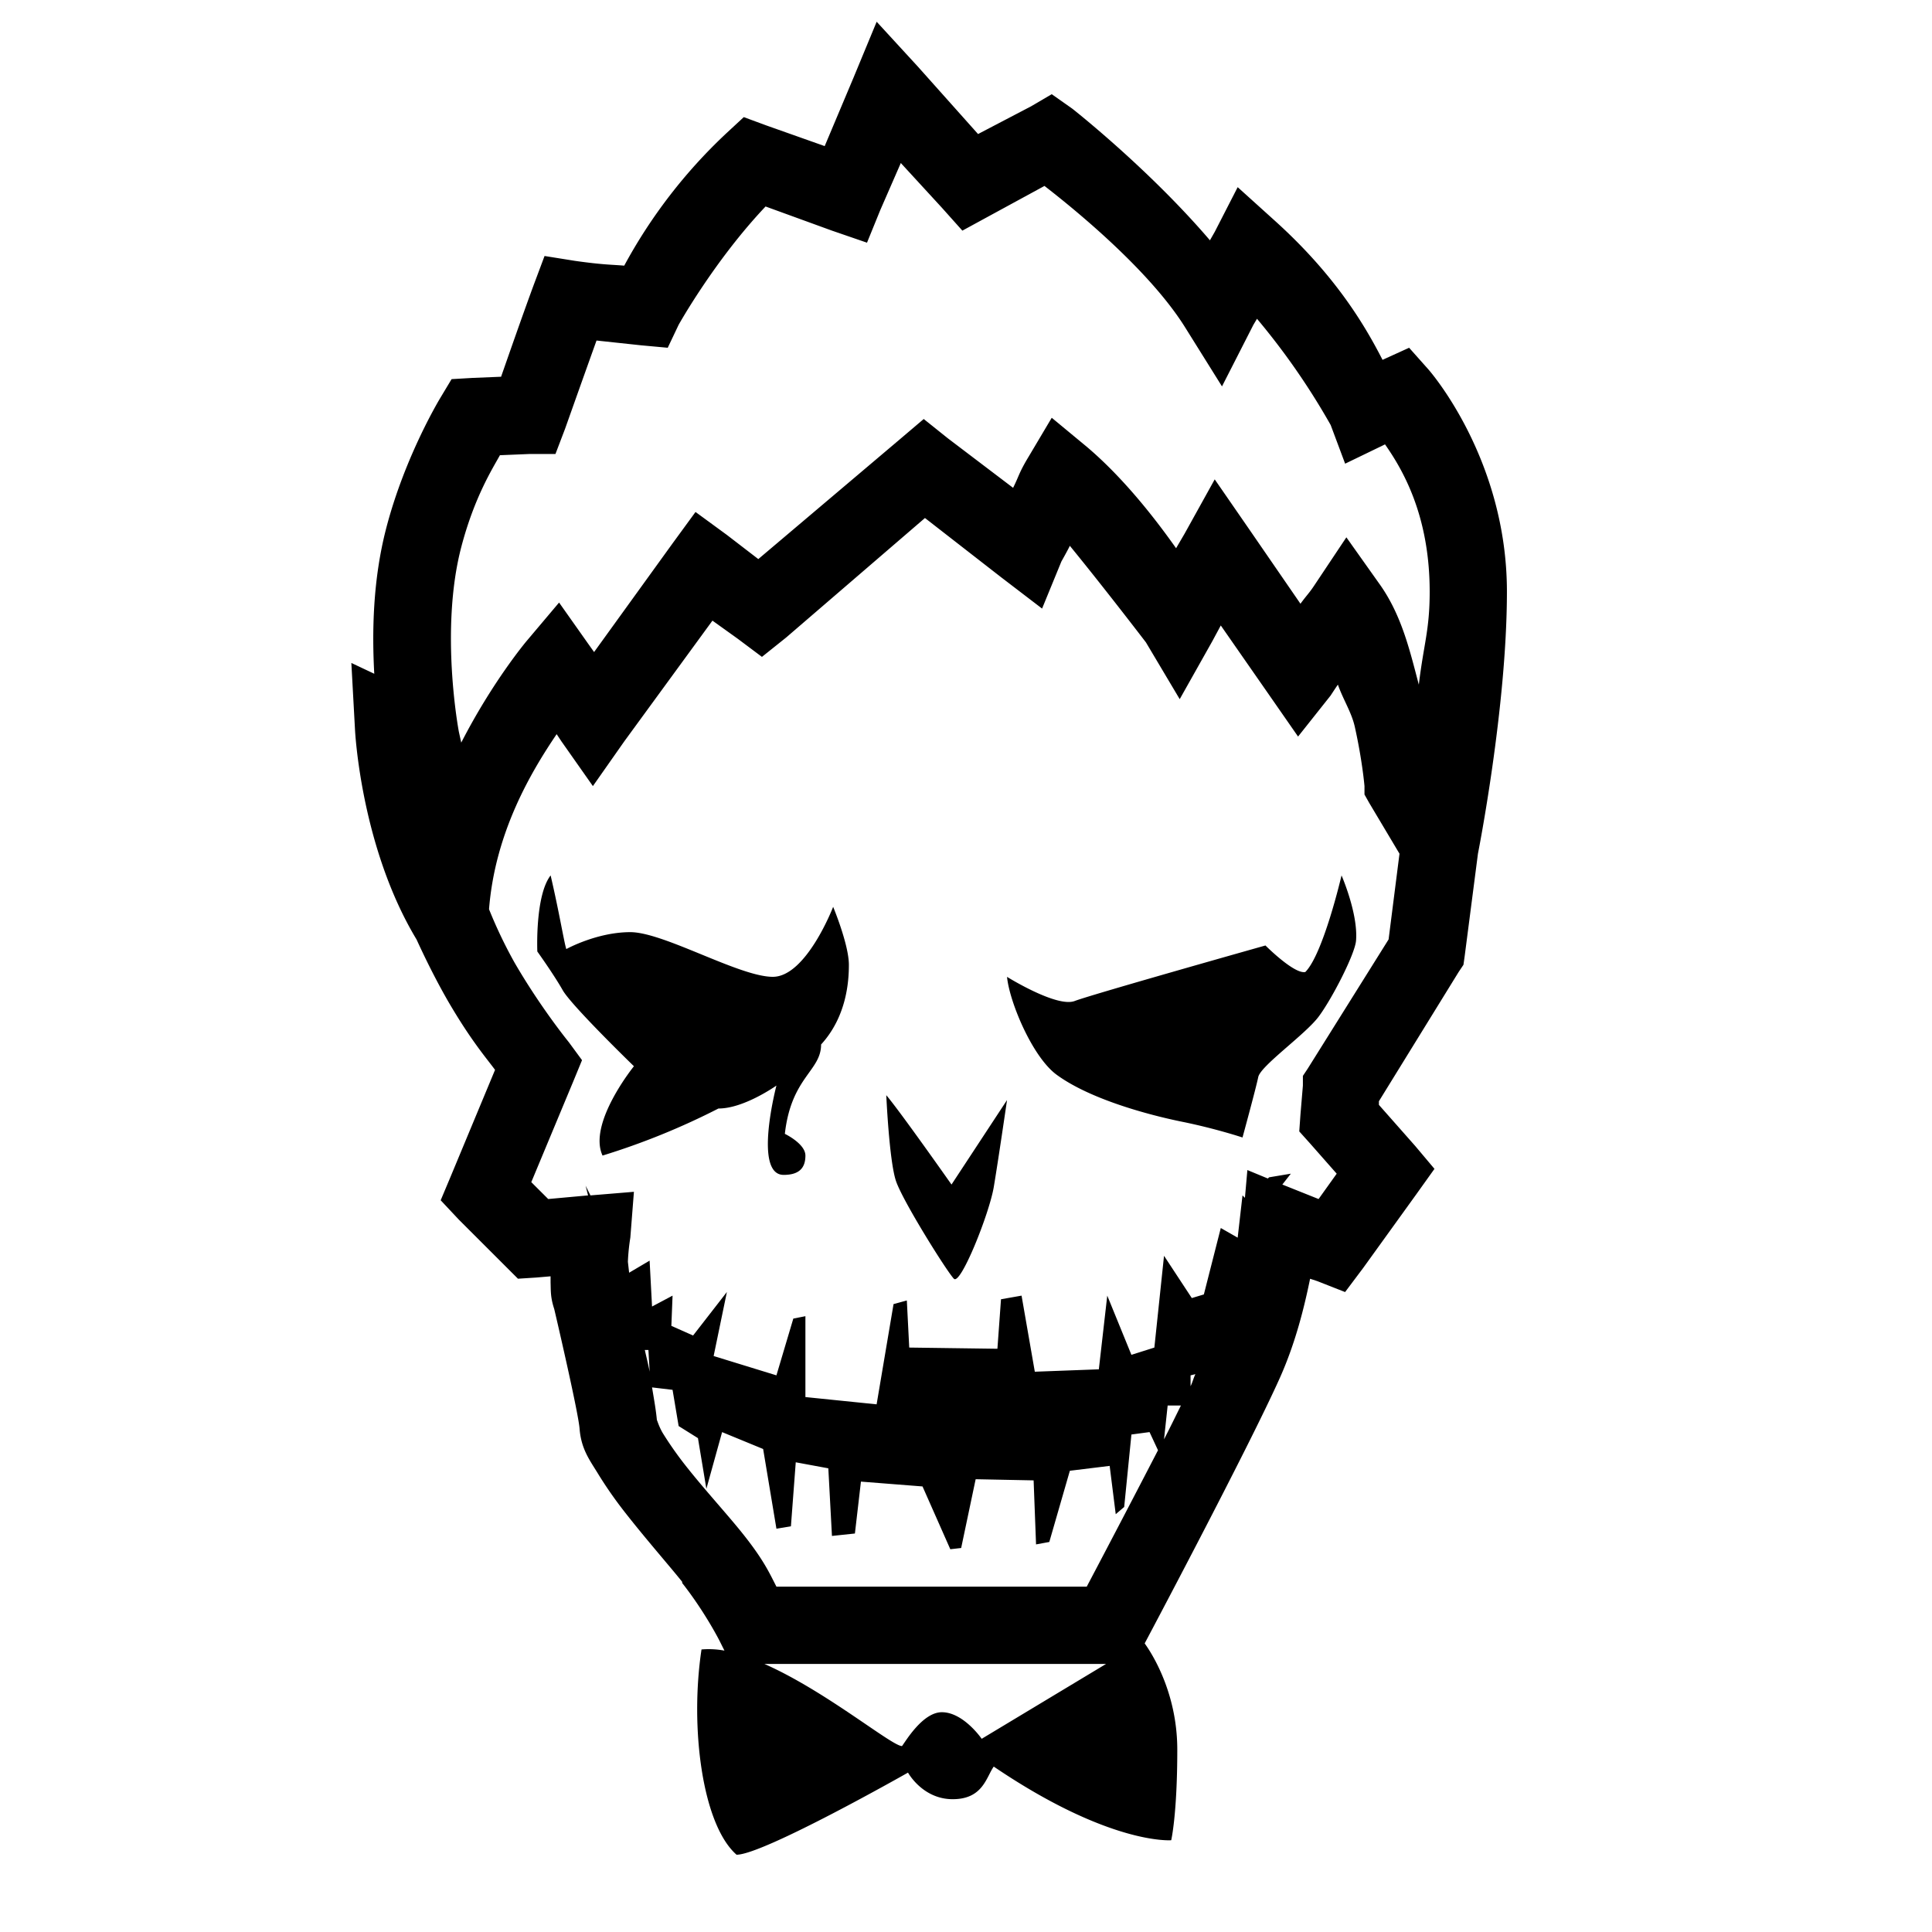 <svg xmlns="http://www.w3.org/2000/svg" viewBox="0 0 50 50" width="100" height="100"><path d="M22.688.563L22.093 2l-.75 1.781-1.5-.531-.594-.219-.438.406a13.453 13.453 0 00-2.656 3.438c-.308-.027-.547-.02-1.281-.125l-.781-.125-.281.75c-.278.754-.633 1.773-.844 2.375l-.75.031-.531.031-.282.47s-.914 1.491-1.406 3.374c-.355 1.356-.371 2.719-.313 3.781l-.593-.28.094 1.718s.14 3.027 1.593 5.438c.254.554.528 1.097.813 1.593.594 1.02.988 1.469 1.219 1.782l-1.157 2.78-.25.595.469.5 1.531 1.53.469-.03.375-.032v.157c.008.207-.008.378.094.687 0-.004.62 2.645.656 3.094.04.527.258.812.469 1.156.21.344.449.688.719 1.031.539.688 1.156 1.39 1.468 1.782v.03c.594.755.969 1.5.969 1.5l.125.25a2.215 2.215 0 00-.594-.03c-.304 2.011.016 4.53.907 5.312.695 0 4.437-2.125 4.437-2.125s.375.688 1.156.688c.782 0 .867-.567 1.063-.844 3.008 2.039 4.593 1.906 4.593 1.906s.157-.668.157-2.344c0-1.566-.746-2.613-.844-2.75 0 0 2.688-5.058 3.5-6.875.41-.918.633-1.84.781-2.562l.188.062.718.282.47-.626 1.374-1.906.469-.656-.5-.594-.938-1.062V28.5l2.063-3.344.125-.187.031-.219.344-2.656s.75-3.782.75-6.782c0-3.46-2.031-5.75-2.031-5.75l-.5-.562-.688.313c-.448-.873-1.202-2.169-2.78-3.594l-.969-.875L31.438 6l-.125.219c-1.59-1.86-3.563-3.407-3.563-3.407l-.531-.374-.532.312-1.375.719-1.562-1.75zm.625 3.656l1.062 1.156.531.594.688-.375 1.437-.782c.645.5 2.703 2.141 3.657 3.688l.937 1.5.813-1.594.093-.156A18.23 18.23 0 0134.438 11l.374 1 .97-.469.062-.031c.433.621 1.156 1.809 1.156 3.813 0 1-.156 1.355-.281 2.406-.23-.867-.442-1.809-1.032-2.625l-.843-1.188-.813 1.219c-.148.227-.21.273-.375.5l-1.312-1.906-.907-1.313-.78 1.406-.22.376c-.593-.84-1.402-1.856-2.312-2.626l-.906-.75-.594 1c-.262.434-.242.485-.406.813l-1.688-1.281-.625-.5-.625.531-3.656 3.094-.813-.625L18 13.25l-.594.813-2.031 2.812-.156-.219-.75-1.062-.844 1s-.875 1.039-1.688 2.625l-.062-.282s-.5-2.628.063-4.78c.34-1.298.816-2.04 1-2.376l.75-.031h.687l.25-.656s.46-1.297.813-2.281l1.156.124.687.063.282-.594s.933-1.672 2.25-3.062l1.718.625.907.312.343-.843zm.625 9.187l1.968 1.531 1.063.813.5-1.219s.183-.324.218-.406c.895 1.094 1.97 2.5 1.97 2.5l.874 1.469.844-1.5.219-.407 1.218 1.75.782 1.125.843-1.062s.157-.242.188-.281c.137.39.355.718.438 1.093.195.875.25 1.532.25 1.532v.218l.124.22.782 1.312-.282 2.218-2.093 3.344-.125.188v.25l-.063.75-.031.437.281.313.688.781-.469.656-.938-.375.22-.281-.563.094-.032.031-.53-.219-.063.719-.063-.063-.125 1.094-.437-.25-.438 1.719-.312.094-.719-1.094-.25 2.375-.594.188-.625-1.532-.218 1.907-1.657.062-.343-1.969-.532.094-.093 1.281-2.282-.031-.062-1.219-.344.094-.438 2.594-1.843-.188v-2.093l-.313.062-.437 1.469-1.625-.5.343-1.657-.875 1.126-.562-.25.031-.782-.531.282-.063-1.188-.53.313-.032-.282c.012-.332.063-.625.063-.625l.093-1.187-1.125.093-.125-.25.063.25-1.031.094-.438-.437 1.094-2.625.219-.532-.344-.468s-.727-.89-1.406-2.063a11.98 11.98 0 01-.657-1.375c.156-1.972 1.07-3.527 1.75-4.531l.125.188.813 1.156.812-1.157 2.282-3.125.656.47.625.468.625-.5zm-9.688 9.25c-.406.524-.344 1.969-.344 1.969s.426.594.656 1c.231.406 1.844 1.969 1.844 1.969s-1.199 1.48-.812 2.312a18.542 18.542 0 003-1.218c.66.003 1.5-.594 1.5-.594s-.606 2.312.187 2.312c.414 0 .563-.191.563-.5 0-.308-.532-.562-.532-.562.165-1.469.938-1.625.938-2.313.664-.726.719-1.64.719-2.062 0-.524-.407-1.5-.407-1.5S20.867 25.28 20 25.28c-.867 0-2.82-1.156-3.688-1.156-.867 0-1.656.438-1.656.438-.058-.176-.176-.918-.406-1.907zm20.469 0s-.473 2.035-.938 2.5c-.289.059-1.031-.687-1.031-.687s-4.473 1.261-4.938 1.437c-.464.176-1.75-.625-1.75-.625.06.64.653 2.07 1.282 2.532.867.636 2.383 1.042 3.25 1.218.867.176 1.562.407 1.562.407s.348-1.274.407-1.563c.058-.29 1.214-1.098 1.562-1.563.348-.464.941-1.62.969-1.968.058-.696-.375-1.688-.375-1.688zm-11.782 5.688s.075 1.695.25 2.218c.176.524 1.325 2.356 1.5 2.532.172.176.915-1.68 1.032-2.375.117-.696.343-2.25.343-2.25l-1.437 2.187s-1.34-1.906-1.688-2.312zm-6.25 6.593h.094l.032.563c-.036-.191-.083-.371-.125-.563zm14.25.626c-.05.101-.07.199-.125.312v-.281zm-14.062.343l.531.063.157.937.5.313.218 1.312.407-1.468 1.062.437.344 2.063.375-.063.125-1.656.843.156.094 1.75.594-.063.156-1.343 1.594.125.719 1.625.281-.032.375-1.78 1.5.03.063 1.657.343-.063.532-1.843 1.03-.126.157 1.25.219-.187.187-1.875.469-.063.219.47a514.313 514.313 0 01-1.844 3.53h-8.031c-.176-.34-.32-.68-.875-1.374-.383-.481-.98-1.13-1.469-1.75a9.247 9.247 0 01-.594-.844c-.105-.176-.148-.34-.156-.344-.023-.254-.074-.535-.125-.844zm13.344.469h.343c-.136.273-.285.582-.437.875zM19.78 43.063h8.844L25.406 45s-.472-.688-1.031-.688c-.5 0-.945.766-1.031.876-.266 0-1.98-1.43-3.563-2.126z"/></svg>